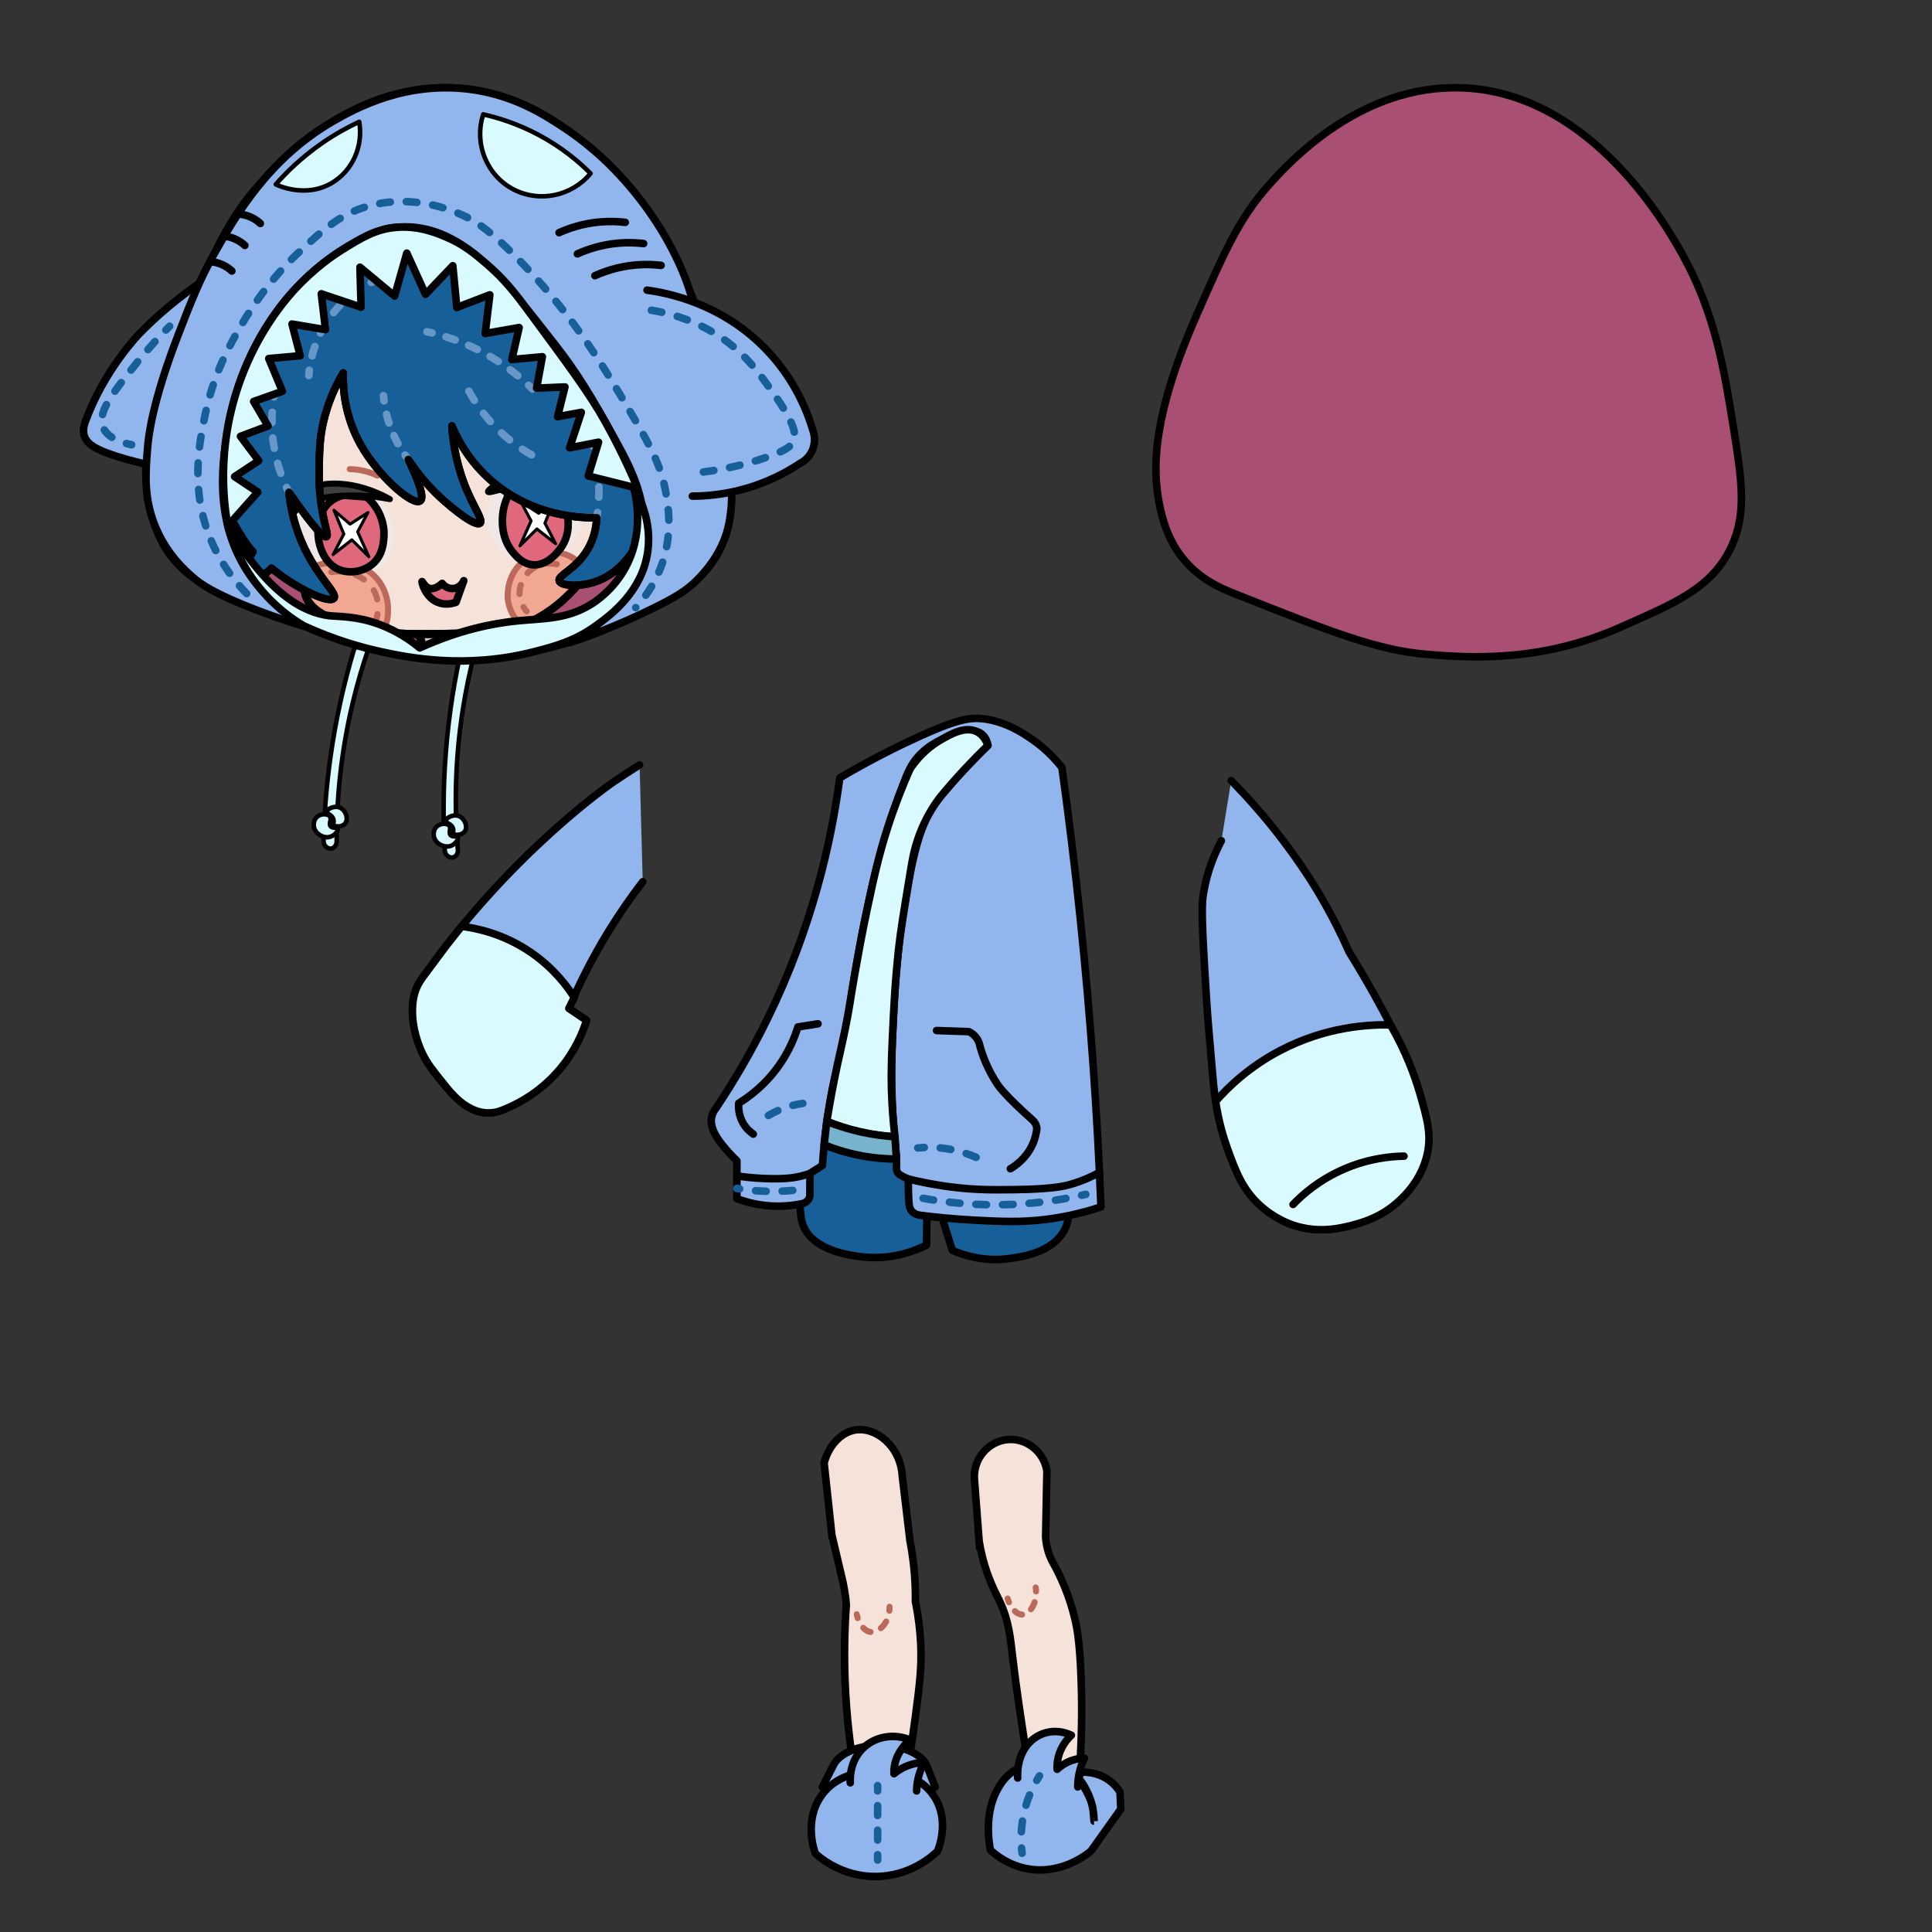 <?xml version="1.0" encoding="UTF-8"?>
<svg id="CharacterFront" xmlns="http://www.w3.org/2000/svg" viewBox="0 0 640 640">
  <rect x="0" y="0" width="640" height="640" fill="#333333" stroke="none"/>
  <defs>
    <style>
      .cls-1 {
        stroke-dasharray: 0 0 3.03 4.54;
      }

      .cls-1, .cls-2, .cls-3, .cls-4, .cls-5, .cls-6, .cls-7, .cls-8, .cls-9, .cls-10, .cls-11, .cls-12, .cls-13, .cls-14, .cls-15, .cls-16, .cls-17, .cls-18, .cls-19, .cls-20 {
        fill: none;
      }

      .cls-1, .cls-2, .cls-3, .cls-21, .cls-22, .cls-5, .cls-23, .cls-6, .cls-24, .cls-7, .cls-8, .cls-9, .cls-10, .cls-25, .cls-11, .cls-26, .cls-27, .cls-12, .cls-13, .cls-14, .cls-28, .cls-15, .cls-16, .cls-17, .cls-18, .cls-19, .cls-20 {
        stroke-linecap: round;
        stroke-linejoin: round;
      }

      .cls-1, .cls-3, .cls-7, .cls-8, .cls-29, .cls-14 {
        stroke: #bc695c;
      }

      .cls-1, .cls-3, .cls-7, .cls-8, .cls-29, .cls-14, .cls-28 {
        stroke-width: 2px;
      }

      .cls-2, .cls-21, .cls-22, .cls-5, .cls-6, .cls-24, .cls-9, .cls-30, .cls-10, .cls-11, .cls-26, .cls-27, .cls-12, .cls-13, .cls-31, .cls-15, .cls-16, .cls-17, .cls-18, .cls-19 {
        stroke-width: 2.5px;
      }

      .cls-2, .cls-6, .cls-10, .cls-12, .cls-16, .cls-17, .cls-18 {
        stroke: #6797c6;
      }

      .cls-2, .cls-19 {
        stroke-dasharray: 0 0 3.52 5.29;
      }

      .cls-3 {
        stroke-dasharray: 0 0 2.67 3.57;
      }

      .cls-4, .cls-32, .cls-21, .cls-22, .cls-23, .cls-24, .cls-30, .cls-25, .cls-26, .cls-27, .cls-13, .cls-31, .cls-28, .cls-20 {
        stroke: #000;
      }

      .cls-4, .cls-32, .cls-30, .cls-29, .cls-31 {
        stroke-miterlimit: 10;
      }

      .cls-4, .cls-32, .cls-20 {
        stroke-width: 2.64px;
      }

      .cls-32, .cls-30 {
        fill: #f5e3d9;
      }

      .cls-21 {
        fill: #175f99;
      }

      .cls-22, .cls-25 {
        fill: #d9faff;
      }

      .cls-5 {
        stroke-dasharray: 0 0 3.59 5.38;
      }

      .cls-5, .cls-9, .cls-11, .cls-15, .cls-19 {
        stroke: #175f99;
      }

      .cls-23 {
        fill: #fff;
      }

      .cls-6 {
        stroke-dasharray: 0 0 3.22 4.84;
      }

      .cls-24 {
        fill: #e0687c;
      }

      .cls-33 {
        fill: #ddc7bc;
      }

      .cls-8 {
        stroke-dasharray: 0 0 3.25 4.88;
      }

      .cls-9 {
        stroke-dasharray: 0 0 3.52 5.28;
      }

      .cls-10 {
        stroke-dasharray: 0 0 3.4 5.1;
      }

      .cls-25 {
        stroke-width: 1.5px;
      }

      .cls-11 {
        stroke-dasharray: 0 0 3.25 4.88;
      }

      .cls-26 {
        fill: #78b3ce;
      }

      .cls-27 {
        fill: #91b6ed;
      }

      .cls-12 {
        stroke-dasharray: 0 0 3.42 5.12;
      }

      .cls-34 {
        fill: #efe8e6;
      }

      .cls-29 {
        fill: #f1a791;
      }

      .cls-14 {
        stroke-dasharray: 0 0 2.81 3.75;
      }

      .cls-31 {
        fill: #a84f73;
      }

      .cls-28 {
        fill: #3f3f3f;
      }

      .cls-16 {
        stroke-dasharray: 0 0 3.2 4.8;
      }

      .cls-17 {
        stroke-dasharray: 0 0 2.99 4.49;
      }
    </style>
  </defs>
  <path class="cls-31" d="M203.01,207.41c-26.96,12.2-50.89,10.52-65.13,9.34-16.29-1.35-31.95-7.56-63.28-19.98-4.91-1.95-12.67-5.14-18.56-13.34-2.17-3.02-5.84-9.16-7.29-20.78-1.06-8.54-1.55-25.05,12.92-58,9.45-21.53,14.18-32.29,24.06-43.38,6.28-7.05,30.16-33.53,64.21-32.17,43.31,1.73,68.61,47.65,73.12,55.87,10.5,19.1,13.49,37.67,16.4,55.75,2.97,18.44,4.54,29.03-.37,40.01-6.51,14.54-20.39,19.57-36.1,26.69Z"/>
  <path class="cls-21" d="M266.24,370.26c-.89,8.23-2.12,22.56-.91,32.64,.09,.76,.26,2,.91,3.47,3.64,8.24,16.18,9.62,19.67,10,9.35,1.03,16.94-1.9,21-3.89,.12-8.1,.25-16.2,.37-24.3,2.73,8.67,5.47,17.34,8.2,26.02,3.34,1.45,10.21,3.87,18.76,2.72,4.1-.55,14.27-1.91,18.3-9.33,2.45-4.52,1.5-9.21-.36-18.33-1.4-6.85-3.46-12.28-5.04-15.89-11.19,2.93-27.91,5.84-48,4-13.2-1.21-24.33-4.14-32.89-7.11Z"/>
  <path class="cls-32" d="M309.66,245.72c-1.54,1-5.11,3.36-7.53,7.9-1.49,2.79-2.84,5.31-1.81,7.94,1.02,2.59,3.86,4.14,6.35,4.41,1.55,.17,2.84-.17,3.61-.44,2.28-2.92,4.87-6,7.82-9.15,3.33-3.55,6.6-6.66,9.7-9.36-.48-1.19-1.63-3.45-4.01-4.55-2.4-1.11-4.77-.45-7.73,.38-3.08,.86-5.31,2.17-6.39,2.87Z"/>
  <path class="cls-27" d="M325.29,243.25c1.27,1.02,1.76,2.53,1.98,3.67-1.54,1.49-3.74,3.65-6.29,6.35-3.68,3.88-8.35,9.12-10.7,12.27-2.86,3.83-5.71,8.78-8.61,22.97-4.48,21.87-5.33,39.6-6,54.94-.27,6.11-.5,14.01,0,24.01,.27,5.44,.69,10,1.04,13.31,.27,2.23,.3,3.97,.26,5.22-.03,.88-.1,1.83,.52,2.61,.36,.45,.84,.71,1.7,1.17,.68,.37,1.27,.62,1.7,.78-.02,2.23,.03,4.17,.09,5.74,.11,2.96,.26,4.05,1.09,4.96,.8,.88,1.89,1.18,2.61,1.3,4.77,.62,11.09,1.29,18.54,1.67,8.47,.42,14.74,.74,22.83-.23,4.76-.57,11.2-1.71,18.66-4.18-1.2-30.64-3.42-62.75-6.92-96.18-1.77-16.87-3.78-33.31-6-49.33-1.99-2.57-5.2-6.15-9.92-9.4-2.65-1.82-8.62-5.93-16.18-6.79-4.58-.52-8.92,.26-21.76,6.12-6.62,3.03-15.5,7.41-25.74,13.45-2.88,21.76-9.29,49.81-23.89,79.68-5.44,11.12-11.28,21-17.08,29.68-.47,.56-1.22,1.63-1.5,3.13-.29,1.58,.09,2.83,.29,3.52,1.34,4.45,7.67,10.43,8.09,10.82v12.57c2.4,.9,5.59,1.83,9.43,2.25,5,.55,9.22,.02,12.14-.59,.3-.05,.97-.22,1.6-.78,.73-.65,.95-1.44,1.01-1.73,.01-2.51,.02-5.02,.03-7.54,1.38-.87,2.76-1.74,4.14-2.61,.26-4.05,.79-10.3,1.96-17.88,2.03-13.2,3.71-15.59,6.56-31.6,1.56-8.73,1.41-9.98,3.57-21.77,1.39-7.61,2.51-12.86,3.18-15.92,.79-3.61,1.82-8.4,3.47-14.55,.84-3.15,3.36-12.42,7.76-23.94,1.95-5.12,2.94-7.17,4.83-9.4,3.99-4.69,8.82-6.4,11.48-7.31,3.54-1.2,7.5-2.55,10.05-.49Z"/>
  <path class="cls-13" d="M300.88,390.55c3.78,.94,8.82,2,14.82,2.73,7.86,.96,13.54,.88,20.81,.79,12.19-.16,16.22-1.19,17.94-1.68,4.21-1.19,7.52-2.78,9.76-4"/>
  <path class="cls-13" d="M268.29,388.73c-.67,.24-1.64,.55-2.84,.85-2.03,.51-4.77,.97-10.18,.88-2.92-.05-6.72-.26-11.19-.91"/>
  <path class="cls-27" d="M404.6,278.52c-1.98,3.72-4.64,9.63-5.91,17.26-.52,3.1-.76,6.25,.4,25.66,.55,9.23,.83,13.84,1.34,19.73,1.08,12.29,1.49,18.44,2.06,22.28,.87,5.79,5.35,35.65,26.06,42.47,15.76,5.19,36.54-4.41,42.4-18.82,2.74-6.74,1.64-13.13,.28-21.07-.45-2.59-1.98-10.56-13.21-31.46-4.02-7.49-7.82-13.92-11.07-19.14-2.6-5.88-5.77-12.21-9.64-18.81-2.06-3.5-8.55-14.26-19.25-26.87-3.96-4.67-7.52-8.43-10.2-11.16"/>
  <path class="cls-27" d="M211.87,253.38c-3.75,2.35-6.73,4.34-8.6,5.61,0,0-34.04,23.13-63.56,65.25-1.16,1.66-1.88,3.21-2.34,4.68-.71,2.27-.74,4.13-.74,5.1-.06,8.15,4.05,16.44,4.05,16.44,.4,.8,4.9,8.33,12.67,14.96,1.21,1.04,3.5,2.67,6.67,3.11,2.99,.41,5.51-.42,8.26-1.69,10.67-4.93,17.08-12.53,17.08-12.53,4.96-5.88,7.56-11.91,8.96-16.3-1.96-1.32-3.92-2.64-5.87-3.96,3.28-7.77,7.55-16.43,13.13-25.52,3.77-6.13,7.61-11.6,11.33-16.44"/>
  <path class="cls-19" d="M305.79,396.95c7.95,1.45,18.09,2.56,29.82,2.02,9.27-.42,17.39-1.77,24.08-3.33"/>
  <path class="cls-19" d="M262.6,394.34c-2.83,.27-6.08,.41-9.66,.26-3.27-.13-6.24-.48-8.86-.91"/>
  <path class="cls-22" d="M301.43,254.79c3.49-5.28,7.49-8.09,9.88-9.5,3.36-1.97,8.49-4.98,12.47-2.82,2,1.09,2.99,3.09,3.48,4.45-2.43,2.35-4.91,4.87-7.42,7.55-3.12,3.34-5.99,6.63-8.61,9.81-1.68,2.26-3.93,5.67-5.84,10.16-2.3,5.37-3.06,9.79-3.6,13.05-2.33,14.07-3.49,21.1-4.1,26.78-1.25,11.62-1.62,19.78-2.12,30.79-.4,8.8-.42,14.32-.05,20.71,.25,4.45,.64,8.16,.96,10.8-3.11-.14-6.77-.53-10.79-1.39-4.65-.99-8.61-2.37-11.81-3.71,.51-3.12,1.32-7.87,2.46-13.64,1.57-7.9,2.24-10.05,3.67-17.1,1.51-7.47,1.44-8.44,3.34-19.17,.92-5.17,2.15-12.11,3.91-20.38,2.11-9.91,3.74-17.57,6.85-27.21,2.39-7.41,4.96-13.84,7.33-19.18Z"/>
  <path class="cls-22" d="M402.7,364.83c4.21-4.79,11.18-11.5,21.43-16.86,15.14-7.92,29.29-8.62,36.49-8.47,5.2,9,8.07,16.99,9.71,22.66,2.53,8.72,3.96,13.88,2.39,20.48-1.96,8.25-7.3,13.36-9.19,15.11-5.95,5.54-12.29,7.26-15.7,8.14-3.91,1.01-11.01,2.73-19.29,.01-1.4-.46-6.36-2.21-11.23-6.67-5.84-5.35-8.03-11.39-10.67-18.67-1.36-3.76-2.97-9.09-3.95-15.74Z"/>
  <path class="cls-13" d="M428.34,398.99c3.07-3.2,8.71-8.25,17.19-11.85,8.03-3.42,15.2-4.08,19.56-4.15"/>
  <path class="cls-22" d="M152.9,306.86c4.71,.57,13.77,2.33,23,8.67,7.45,5.12,11.93,11.1,14.33,14.89-.6,1.21-1.2,2.42-1.8,3.63,1.96,1.32,3.92,2.64,5.87,3.96-1.24,3.94-3.75,10.15-8.96,16.3-7.14,8.42-15.47,12.16-19.65,13.71-.93,.35-3.03,.89-5.68,.51-1.12-.16-2.41-.5-4.02-1.31-3.54-1.77-6.08-4.52-8.66-7.73-3.92-4.88-5.89-7.32-7.39-10.51-1.05-2.22-3.54-8.08-3.31-14.96,.11-3.25,.78-5.28,1.2-6.36,.83-2.1,1.87-3.48,2.82-4.75,3.68-4.9,6.52-8.78,6.84-9.19,2.19-2.78,4.04-5.12,5.41-6.85Z"/>
  <path class="cls-26" d="M273,379.23c3.11,1.27,7,2.57,11.57,3.48,4.73,.94,8.95,1.23,12.39,1.23-.16-2.46-.32-4.92-.48-7.37-3.31-.21-7.19-.68-11.46-1.64-4.3-.97-8.04-2.22-11.14-3.46-.29,2.59-.59,5.17-.88,7.76Z"/>
  <g>
    <path class="cls-25" d="M157.08,216.8c-1.45,5.65-2.74,11.74-3.76,18.24-2.73,17.46-2.74,33.16-1.67,46.22,.24,1.31-.54,2.51-1.55,2.76-1.17,.29-2.64-.68-2.76-2.26-.47-8.28-.56-17.46,0-27.38,.78-13.67,2.64-25.9,4.87-36.4,1.63-.39,3.25-.79,4.88-1.18Z"/>
    <path class="cls-25" d="M147.62,271.98c-.04-.89,2.37-2.4,4.33-1.67,1.93,.72,3.16,3.52,2,5.11-.75,1.02-2.38,1.41-4,.89,.2-.57,.34-1.33,.06-2.06-.57-1.46-2.36-1.52-2.39-2.28Z"/>
    <path class="cls-25" d="M148.84,273.54c-.71-.88-2.84-.9-4.11,.22-1.1,.97-1.22,2.51-.94,3.56,.59,2.24,3.35,3.57,5.39,2.94,1.66-.51,2.85-2.31,2.5-2.94-.31-.57-1.68,.11-2.4-.67-.78-.84,.28-2.22-.43-3.11Z"/>
  </g>
  <g>
    <path class="cls-25" d="M122.14,214.65c-1.9,5.51-3.68,11.48-5.22,17.88-4.13,17.18-5.41,32.83-5.4,45.93,.14,1.33-.74,2.46-1.77,2.63-1.19,.2-2.57-.89-2.57-2.48,.2-8.29,.85-17.45,2.21-27.29,1.88-13.56,4.72-25.6,7.79-35.89,.49-.91,.98-1.81,1.47-2.72,1.16,.65,2.33,1.29,3.49,1.94Z"/>
    <path class="cls-25" d="M108.25,268.89c.04-.89,2.56-2.2,4.45-1.31,1.87,.88,2.86,3.77,1.58,5.26-.83,.96-2.49,1.21-4.06,.56,.24-.56,.45-1.3,.22-2.04-.45-1.5-2.23-1.71-2.2-2.46Z"/>
    <path class="cls-25" d="M109.34,270.54c-.63-.94-2.76-1.13-4.12-.11-1.17,.88-1.42,2.4-1.23,3.47,.41,2.28,3.05,3.83,5.13,3.37,1.69-.37,3.03-2.07,2.73-2.73-.26-.59-1.68-.03-2.34-.86-.71-.9,.46-2.19-.18-3.13Z"/>
  </g>
  <path class="cls-13" d="M310.24,341.38c3.56,.12,7.12,.24,10.68,.36,.5,.23,1.33,.68,2.1,1.53,.8,.88,1.17,1.78,1.34,2.3,.87,3.44,2.63,8.61,6.33,14.03,0,0,2.37,3.44,11.33,11.41,.14,.13,.61,.54,.98,1.23,.32,.6,.43,1.17,.48,1.57-.16,1.49-.58,3.56-1.67,5.79-2.13,4.34-5.53,6.63-7.11,7.56"/>
  <path class="cls-19" d="M323.35,383.38c-2.21-.98-5.13-2.02-8.67-2.67-4.27-.78-7.96-.71-10.67-.44"/>
  <path class="cls-13" d="M270.98,339.15l-6.67,1.04c-1.04,3.37-2.92,8.09-6.43,13.01-4.56,6.37-9.81,10.19-13.17,12.26-.09,1.09-.16,3.89,1.53,6.73,1.07,1.81,2.43,2.91,3.3,3.5"/>
  <path class="cls-19" d="M254.54,369.52c1.95-1.16,4.53-2.41,7.7-3.26,1.31-.35,2.56-.58,3.7-.74"/>
  <path class="cls-27" d="M69.08,91.78c-10.22,6.68-17.68,13.44-22.68,18.51,0,0-12.02,12.18-18.21,29.64-.47,1.33-.8,2.97-.22,4.6,.59,1.67,1.87,2.61,2.44,3.04,4.61,3.41,19.23,6.51,20,6.67"/>
  <g>
    <path class="cls-33" d="M138.92,210.04c2.77-.01,5.58-.04,8.42-.09,2.51-.04,4.99-.1,7.45-.17,.02,.76,.1,1.72,.37,2.8,.26,1.05,.62,1.92,.95,2.59-1.06,.7-3.99,2.44-8.12,2.4-4.08-.04-6.95-1.8-8-2.52-.02-.51-.06-1.06-.15-1.66-.2-1.33-.56-2.46-.93-3.35Z"/>
    <g>
      <path class="cls-32" d="M90.29,166.18c1.37,11.3,3.2,14.34,4.7,16.18,1.38,1.7,3.29,3.39,4.7,6.79,1.56,3.78,.81,5.62,1.57,8.09,1.81,5.93,10.11,8.43,16.18,10.18,7.06,2.03,13.84,2.76,24.79,2.61,16.82-.22,25.22-.33,32.62-3.65,11.89-5.33,18.32-14.7,20.88-18.53,11.85-17.74,12.35-41.17,5.22-59.51-7.71-19.83-28.92-45.45-58.46-43.59-31.73,2-50.05,34.25-52.98,52.98-1.5,9.61,.02,22.19,.78,28.45Z"/>
      <path class="cls-34" d="M125.22,164.64c1.01,.97,2.54,2.7,3.63,5.32,2.04,4.91,2.15,12.08-1.5,16.44-2.35,2.82-5.34,3.35-8.53,3.91-1.68,.3-8.98,1.37-15.55-3.65-1.09-.83-3.05-2.36-4.74-5.21-2.12-3.57-2.59-7.13-2.71-8.96,3.12-3.9,6.22-5.74,8.16-6.65,4.54-2.12,8.81-1.99,14.38-1.82,2.88,.09,5.25,.37,6.85,.61Z"/>
      <path class="cls-34" d="M163.24,163.44c-.73,1.6-1.91,4.81-1.57,8.87,.12,1.42,.64,7.55,5.87,11.61,4.08,3.17,9.37,3.83,13.57,2.61,8.83-2.55,11.86-12.8,12.79-15.92,.98-3.3,1.17-6.17,1.17-8.09-3.9-1.12-9.73-2.3-16.84-1.98-6.28,.28-11.41,1.64-15,2.9Z"/>
      <path class="cls-29" d="M99.94,189.79c1.69-1.13,5.09-3.08,9.73-3.45,1.69-.13,10.22-.81,15.46,5.68,3.8,4.7,4.47,11.44,1.87,17.36-4.11-.63-7.52-1.43-10.07-2.11-.72-.19-5.04-1.37-9.7-3.65-1.09-.54-2.49-1.27-3.81-2.73-.55-.61-1.62-1.82-2.18-3.65-.46-1.52-.16-2.13-.56-4.44-.23-1.32-.54-2.37-.76-3.01Z"/>
      <g>
        <path class="cls-7" d="M103.4,191.43c.45-.22,.99-.46,1.61-.7"/>
        <path class="cls-8" d="M109.73,189.51c2.17-.33,5.11-.42,8.16,.94,1.11,.5,4.44,1.98,6.26,5.77,.81,1.69,1.09,3.34,1.12,4.77"/>
        <path class="cls-7" d="M125.07,203.43c-.15,.82-.34,1.42-.43,1.71"/>
      </g>
      <path class="cls-29" d="M172.7,207.23c-.88-.83-3.99-3.94-4.5-8.95-.04-.35-.63-7.43,4.89-12.14,4.86-4.14,11.84-4.23,16.64-1.37,2.51,1.5,3.99,3.54,4.77,4.87-1.78,2.63-4.32,5.83-7.85,8.97-5.14,4.57-10.3,7.16-13.95,8.63Z"/>
      <g>
        <path class="cls-7" d="M174.46,202.49c-.29-.33-.68-.8-1.06-1.41"/>
        <path class="cls-1" d="M172.1,196.78c-.11-3.79,2.36-6.6,2.59-6.85,2.74-3.03,6.42-3.25,7.57-3.26,1.71-.02,3.18,.38,4.37,.9"/>
        <path class="cls-7" d="M188.6,188.68c.71,.5,1.17,.94,1.36,1.12"/>
      </g>
      <path class="cls-24" d="M113.69,164.03c-1.57,.45-3.87,1.37-5.61,3.45-4.91,5.85-3.07,18.05,4.05,21.14,3.63,1.58,8.66,.79,11.75-2.22,2.85-2.78,3.13-6.41,3.28-8.37,.35-4.66-1.54-8.19-2.41-9.59-1.11-1.78-2.37-3.02-3.28-3.8-2.59-.2-5.18-.41-7.76-.61Z"/>
      <path class="cls-24" d="M169.82,161.61c-1.24,1.81-2.67,4.5-3.18,7.96-.3,2.01-.95,8.67,3.52,13.7,1.12,1.26,3.09,3.48,6.14,3.81,5.73,.63,9.8-6.01,10.05-6.42,3.46-5.84,1.18-12.23,.65-13.7-1.1-3.06-2.8-5.19-3.92-6.39-1.88-.05-3.93-.02-6.13,.13-2.61,.18-5,.51-7.13,.91Z"/>
      <path class="cls-23" d="M183.78,165.44c-1.78,1.53-3.56,3.06-5.33,4.59l-5.93-3.85,3.41,6.37c-1.23,2.76-2.47,5.51-3.7,8.27,1.87-1.87,3.75-3.74,5.62-5.6,2.07,1.63,4.15,3.26,6.22,4.89-1.19-2.27-2.37-4.54-3.56-6.81,1.09-2.62,2.17-5.23,3.26-7.85Z"/>
      <path class="cls-23" d="M110.63,169.04c1.78,1.53,3.56,3.06,5.33,4.59l5.93-3.85-3.41,6.37c1.23,2.76,2.47,5.51,3.7,8.27-1.87-1.87-3.75-3.74-5.62-5.6-2.07,1.63-4.15,3.26-6.22,4.89,1.19-2.27,2.37-4.54,3.56-6.81-1.09-2.62-2.17-5.23-3.26-7.85Z"/>
      <path class="cls-4" d="M90.29,166.18c1.37,11.3,3.2,14.34,4.7,16.18,1.38,1.7,3.29,3.39,4.7,6.79,1.56,3.78,.81,5.62,1.57,8.09,1.81,5.93,10.11,8.43,16.18,10.18,7.06,2.03,13.84,2.76,24.79,2.61,16.82-.22,25.22-.33,32.62-3.65,11.89-5.33,18.32-14.7,20.88-18.53,11.85-17.74,12.35-41.17,5.22-59.51-7.71-19.83-28.92-45.45-58.46-43.59-31.73,2-50.05,34.25-52.98,52.98-1.5,9.61,.02,22.19,.78,28.45Z"/>
      <path class="cls-24" d="M139.8,192.64c.13-.08,.88,1.89,2.58,2.28,1.48,.34,2.99-.68,4.1-1.67,.91,1.25,2.43,1.9,3.95,1.67,2.29-.35,3.17-2.48,3.21-2.57-.86,2.39-1.73,4.78-2.59,7.17-.89,.32-3.43,1.09-6.07,0-4.16-1.72-5.36-6.75-5.16-6.87Z"/>
      <path class="cls-28" d="M161.67,162.92c-.31-.68,4.27-3.59,7.05-4.96,4.12-2.02,12.67-4.76,27.27,0-.3,1.52-.61,3.04-.91,4.57-4.9-1.36-9.04-1.81-12.01-1.96-7.82-.38-14.52,1.01-15.27,1.17-3.56,.76-5.92,1.64-6.13,1.17Z"/>
      <path class="cls-28" d="M94.78,165.59c1.79-1.37,3.9-2.64,6.37-3.61,12.57-4.92,25.06,1.71,28.01,3.37-6.59-1.29-12.1-1.34-15.99-1.12-8.19,.46-11.41,2.25-12.88,3.2-2.17,1.4-3.66,3.02-4.6,4.2-.3-2.01-.6-4.03-.9-6.04Z"/>
      <path class="cls-7" d="M115.85,155.41c1.48,.03,3.37,.21,5.48,.78,1.45,.39,2.69,.89,3.72,1.37"/>
      <path class="cls-7" d="M164.25,155.41c1.06-.76,2.36-1.58,3.92-2.35,1.42-.7,2.75-1.2,3.92-1.57"/>
    </g>
    <path class="cls-20" d="M138.46,210.04c.51,.76,1.11,1.9,1.39,3.36,.11,.61,.15,1.17,.15,1.66"/>
    <path class="cls-20" d="M154.78,209.78c.02,.76,.1,1.72,.37,2.8,.26,1.05,.62,1.92,.95,2.59"/>
    <g>
      <path class="cls-21" d="M70.06,148.71c1.1,14,7.36,24.63,7.38,24.66,0,0,0,0,0,0,2.6,4.61,4.69,7.7,6.34,9.41-.52,1.03-1.37,2.36-2.81,3.41-2.76,2-5.48,1.4-5.63,2.22-.19,1.06,4.04,3.7,8.44,3.11,3.21-.43,5.34-2.42,6.18-3.3,.51,.43,1.18,.98,1.99,1.6,7.11,5.42,17.08,10.19,18.65,8.37,1.41-1.64-5.71-7.09-10.67-18.67-2.79-6.53-3.81-12.43-4.22-16.44,8.95,12.85,11.67,15.1,12.44,14.67,.79-.44-.69-3.46-1.7-10.37-.89-6.07-.79-10.87-.71-14.06,.1-3.86,.17-8.05,1.3-13.12,1.61-7.27,4.4-12.9,6.67-16.67-.09,2.66,.04,6.24,.85,10.37,.9,4.6,2.7,10.08,6.21,15.59,6.2,9.75,16.19,18.07,18.42,16.43,.92-.67,1.03-3.42-3.93-13.73,2.14,3.28,5.5,7.83,10.44,12.44,4.48,4.18,11.9,9.96,13.33,8.67,1-.9-1.59-4.63-4-10.05-3.6-8.11-4.93-15.84-5.34-22.17,1.92,4.53,5.68,11.66,12.89,18,13.93,12.25,30.48,12.53,35.11,12.44-.15,2.86-.79,6.81-3.11,10.67-3.89,6.46-9.93,8.4-9.33,10.22,.55,1.69,6.43,2.08,11.56,.44,10.77-3.44,15.51-14.55,16.77-17.81,15.63-34.21,7.27-73.53-19.14-95.67-21.01-17.61-50.64-22-75.56-12.44-37.53,14.39-50.88,55.66-48.83,81.79Z"/>
      <g>
        <path class="cls-2" d="M155.33,129.59c2.25,4.07,6.11,9.88,12.44,15.26,4.08,3.47,8.07,5.82,11.33,7.41"/>
        <g>
          <g>
            <path class="cls-18" d="M132.22,90.33c-.44,.09-1.02,.22-1.71,.4"/>
            <path class="cls-6" d="M125.92,92.23c-4.42,1.76-10.15,4.98-15.03,10.84-5.17,6.2-7.21,12.75-8.05,17.19"/>
            <path class="cls-18" d="M102.47,122.65c-.08,.69-.14,1.28-.17,1.75"/>
          </g>
          <g>
            <path class="cls-18" d="M141.41,109.89c.55,.12,1.12,.25,1.71,.4"/>
            <path class="cls-16" d="M147.74,111.58c5.24,1.66,11.38,4.25,17.67,8.38,3.02,1.98,5.65,4.04,7.92,6.05"/>
            <path class="cls-18" d="M175.11,127.63c.44,.41,.86,.82,1.26,1.22"/>
          </g>
          <g>
            <path class="cls-18" d="M95.7,163.07c-.25-.49-.51-1.02-.77-1.58"/>
            <path class="cls-12" d="M93,156.75c-.91-2.59-1.73-5.58-2.26-8.93-.85-5.32-.76-10.04-.35-13.8"/>
            <path class="cls-18" d="M90.73,131.47c.1-.62,.2-1.19,.31-1.73"/>
          </g>
          <g>
            <path class="cls-18" d="M135.26,152.18c-.34-.44-.69-.91-1.05-1.42"/>
            <path class="cls-17" d="M131.83,146.97c-.58-1.06-1.15-2.21-1.69-3.45-1.33-3.08-2.11-5.98-2.58-8.48"/>
            <path class="cls-18" d="M127.22,132.82c-.08-.62-.14-1.2-.19-1.75"/>
          </g>
          <g>
            <path class="cls-18" d="M197.7,171.52c.09-.56,.17-1.14,.25-1.74"/>
            <path class="cls-10" d="M198.37,164.69c.09-2.34,.04-4.89-.22-7.62-.56-5.92-1.96-10.96-3.45-14.91"/>
            <path class="cls-18" d="M193.75,139.79c-.24-.57-.48-1.1-.71-1.61"/>
          </g>
          <path class="cls-13" d="M70.06,148.71c1.1,14,7.36,24.63,7.38,24.66,0,0,0,0,0,0,2.6,4.61,4.69,7.7,6.34,9.41-.52,1.03-1.37,2.36-2.81,3.41-2.76,2-5.48,1.4-5.63,2.22-.19,1.06,4.04,3.7,8.44,3.11,3.21-.43,5.34-2.42,6.18-3.3,.51,.43,1.18,.98,1.99,1.6,7.11,5.42,17.08,10.19,18.65,8.37,1.41-1.64-5.71-7.09-10.67-18.67-2.79-6.53-3.81-12.43-4.22-16.44,8.95,12.85,11.67,15.1,12.44,14.67,.79-.44-.69-3.46-1.7-10.37-.89-6.07-.79-10.87-.71-14.06,.1-3.86,.17-8.05,1.3-13.12,1.61-7.27,4.4-12.9,6.67-16.67-.09,2.66,.04,6.24,.85,10.37,.9,4.6,2.7,10.08,6.21,15.59,6.2,9.75,16.19,18.07,18.42,16.43,.92-.67,1.03-3.42-3.93-13.73,2.14,3.28,5.5,7.83,10.44,12.44,4.48,4.18,11.9,9.96,13.33,8.67,1-.9-1.59-4.63-4-10.05-3.6-8.11-4.93-15.84-5.34-22.17,1.92,4.53,5.68,11.66,12.89,18,13.93,12.25,30.48,12.53,35.11,12.44-.15,2.86-.79,6.81-3.11,10.67-3.89,6.46-9.93,8.4-9.33,10.22,.55,1.69,6.43,2.08,11.56,.44,10.77-3.44,15.51-14.55,16.77-17.81,15.63-34.21,7.27-73.53-19.14-95.67-21.01-17.61-50.64-22-75.56-12.44-37.53,14.39-50.88,55.66-48.83,81.79Z"/>
        </g>
      </g>
    </g>
  </g>
  <path class="cls-31" d="M537.63,207.41c-26.96,12.2-50.89,10.52-65.13,9.34-16.29-1.35-31.95-7.56-63.28-19.98-4.91-1.95-12.67-5.14-18.56-13.34-2.17-3.02-5.84-9.16-7.29-20.78-1.06-8.54-1.55-25.05,12.92-58,9.45-21.53,14.18-32.29,24.06-43.38,6.28-7.05,30.16-33.53,64.21-32.17,43.31,1.73,68.61,47.65,73.12,55.87,10.5,19.1,13.49,37.67,16.4,55.75,2.97,18.44,4.54,29.03-.37,40.01-6.51,14.54-20.39,19.57-36.1,26.69Z"/>
  <path class="cls-27" d="M76.06,139.28c.52-2.76,1.94-9.6,5.39-17.9,14.89-35.91,44.73-45.24,46.58-45.61,1.73-.34,3.45-.49,3.45-.49,.83-.07,1.75-.12,2.78-.12,19.25,.04,32.71,17.32,49.73,39.15,7.04,9.03,11.84,16.76,20.59,32.79,3.88,7.1,7.29,13.97,8.57,23.1,.84,6.03,.35,10.12-.13,12.63-1.1,5.77-3.37,9.7-4.75,12.05-5.95,10.09-14.62,15.51-19.33,17.98,11.07-3.8,19.99-7.76,26.45-10.9,8.5-4.13,11.97-6.32,15.39-9.72,1.92-1.91,8.16-8.25,10.41-17.51,.87-3.6,1.09-7.44,1.12-7.93,.21-3.83-.12-6.76-.34-8.64-2.19-18.44-3.81-25.43-3.81-25.43-1.63-10.71-7.79-30.42-9.84-36.84-5.02-15.71-19.25-39.04-41.86-53.82-6.5-4.25-16.04-10.34-29.79-12.35-21.95-3.21-39.01,6.25-46.11,10.31-21.64,12.4-32.53,31.58-39.18,43.27-5.2,9.15-8.18,16.86-12.26,27.4-8.81,22.77-9.93,34.12-10.19,37.21-.74,8.63-1.33,16.65,2.25,25.82,3.81,9.73,10.21,15.34,13.07,17.79,1.87,1.6,6.06,4.93,20.68,10.54,6.24,2.39,14.74,5.34,25.1,8.01-4.88-1.51-21.32-7.34-30.39-24.73-9.03-17.32-5.49-36.03-3.59-46.03Z"/>
  <path class="cls-22" d="M75.47,174.19c3.32-3.73,6.63-7.46,9.95-11.19-2.57-1.7-5.14-3.4-7.71-5.11,2.66-1.76,5.32-3.51,7.99-5.27-2.01-2.69-4.03-5.39-6.04-8.08,3.04-1.14,6.08-2.28,9.13-3.42-1.59-2.71-3.18-5.42-4.77-8.13,3.18-1.12,6.36-2.24,9.54-3.37-1.51-3.61-3.03-7.23-4.54-10.84,3.48-.31,6.95-.63,10.43-.94-.91-3.5-1.82-7-2.73-10.5,3.7,.62,7.41,1.25,11.11,1.87-.47-3.96-.93-7.92-1.4-11.88,4.39,1.47,8.78,2.94,13.18,4.42-.12-4.41-.25-8.83-.37-13.24,3.83,3.19,7.66,6.37,11.49,9.56,1.34-4.74,2.69-9.48,4.03-14.22,2.07,4.55,4.14,9.1,6.2,13.66,3.01-3.16,6.03-6.33,9.04-9.49,.44,4.61,.89,9.22,1.33,13.84,3.64-1.4,7.29-2.8,10.93-4.2-.51,4.27-1.02,8.55-1.54,12.82,3.75-.66,7.5-1.32,11.25-1.98-.81,3.53-1.61,7.07-2.42,10.6,3.37-.31,6.75-.62,10.12-.93-.64,3.47-1.28,6.93-1.92,10.4,3.13-.13,6.27-.26,9.4-.39-.82,3.29-1.64,6.57-2.46,9.86,2.63-.48,5.25-.97,7.88-1.45-1.29,3.92-2.59,7.84-3.88,11.76,3.2-.62,6.39-1.25,9.59-1.87-1.14,3.72-2.29,7.45-3.43,11.17,5.46,1.37,10.91,2.74,16.37,4.11-3.88-9.21-7.74-16.68-10.79-22.14-5.08-9.11-12-18.46-25.83-37.17-3.52-4.76-7.3-9.78-13.56-15.14-3.53-3.02-7.37-6.33-13.36-8.83-3.18-1.33-8.89-3.73-16.19-3.18-7.01,.52-11.76,3.49-18.15,7.46-2.51,1.56-8.95,5.78-15.82,13.25-1.84,2-8.68,9.63-14.43,21.67-6.26,13.13-8.13,25-8.74,32.25-.84,9.96,.06,18.35,1.12,24.28Z"/>
  <path class="cls-27" d="M214.34,96.12c6.09,.82,24.97,4.15,40.09,20.33,9.13,9.77,13.11,20.18,14.9,26.27,.22,.63,1.1,3.38-.22,6.43-1.2,2.78-3.46,4.03-4.1,4.36-4.46,2.96-11.3,6.72-20.3,8.95-5.91,1.46-11.19,1.88-15.37,1.89"/>
  <path class="cls-27" d="M185.19,77.08c3.18-1.43,7.83-3.07,13.63-3.56,3.16-.27,5.97-.13,8.31,.14"/>
  <path class="cls-27" d="M191.27,84.1c3.18-1.43,7.83-3.07,13.63-3.56,3.16-.27,5.97-.13,8.31,.14"/>
  <path class="cls-27" d="M197.07,91.33c3.18-1.43,7.83-3.07,13.63-3.56,3.16-.27,5.97-.13,8.31,.14"/>
  <path class="cls-27" d="M76.81,89.78c-.69-.64-1.77-1.49-3.27-2.14-1.16-.51-2.21-.74-3.01-.86"/>
  <path class="cls-27" d="M81.11,81.3c-.69-.64-1.77-1.49-3.27-2.14-1.16-.51-2.21-.74-3.01-.86"/>
  <path class="cls-27" d="M86.24,74.02c-.69-.64-1.77-1.49-3.27-2.14-1.16-.51-2.21-.74-3.01-.86"/>
  <path class="cls-19" d="M215.78,102.78c5.35,.85,12.31,2.7,19.56,6.81,10.69,6.08,15.99,13.69,21.93,22.22,6.76,9.71,6.25,12.73,5.63,14.22-.68,1.65-2.27,3.27-10.37,5.93-4.7,1.54-11.41,3.37-19.85,4.44"/>
  <g>
    <path class="cls-15" d="M56.19,108.07c-.39,.39-.81,.81-1.24,1.25"/>
    <path class="cls-9" d="M51.34,113.16c-1.97,2.16-4.14,4.67-6.4,7.5-8.01,10.03-12.75,16.11-10.81,20.89,.41,1.01,1.53,2.98,5.26,4.52"/>
    <path class="cls-15" d="M41.88,146.92c.54,.15,1.11,.28,1.72,.41"/>
  </g>
  <path class="cls-19" d="M81.7,196.63c-3.26-3.34-8.04-9-11.56-17.11-7.39-17.03-4.09-33-2.22-42,2.88-13.93,8.44-23.66,12-29.78,7.83-13.44,16.35-21.62,18.67-23.78,8.29-7.74,14.09-13.16,23.78-15.78,14.68-3.97,27.26,1.48,30.89,3.11,3.64,1.64,8.94,4.57,20.44,16.67,16.92,17.8,26.13,33.22,36,50,6.7,11.39,9.5,17.4,10.89,25.33,.84,4.82,2.36,14.24-1.78,24.89-2.38,6.12-5.78,10.46-8.22,13.11"/>
  <path class="cls-25" d="M160.07,37.89c4.87,1.09,11.35,3.07,18.37,6.81,7.79,4.16,13.44,9,17.19,12.74-6.24,7.56-16.93,9.75-25.48,5.33-8.89-4.59-13.23-15.19-10.07-24.89Z"/>
  <path class="cls-25" d="M119,40.35c-3.75,1.75-8,4.06-12.44,7.15-6.6,4.59-11.59,9.46-15.21,13.58,.59,.29,10,4.78,18.83-.63,6.65-4.07,10.18-12.06,8.82-20.09Z"/>
  <path class="cls-22" d="M75.47,174.19c13.33,22.58,25.01,28.7,33.57,29.77,2.69,.34,8.93,0,16.67,2.89,6.06,2.26,10.52,5.44,13.33,7.78,13.25-6.02,24.32-8.15,32.23-8.95,8.88-.89,16.58-.43,24.88-5.72,1.38-.88,6.56-4.34,10.44-10.89,7.08-11.95,4.12-24.58,3.3-27.65,2.04,3.43,6.04,11.36,4.7,21.21-1.81,13.31-12.13,20.93-16.69,24.29-7.32,5.41-14.15,7.22-21.31,9.04-22.45,5.71-41.52,1.83-50,0-6.53-1.41-15.62-3.91-26-8.67-3.89-2.3-9.61-6.32-14.89-12.89-6.26-7.79-8.99-15.57-10.24-20.22Z"/>
  <path class="cls-30" d="M324.38,510.75c.46,2.77,1.33,6.83,3.08,11.52,1.45,3.87,2.71,6.07,3.72,8.22,3.05,6.49,3.51,11.95,4.31,18.79,1.08,9.19,2.73,20.55,5.07,35.27,1.43-.4,3.7-.84,6.48-.6,3.06,.26,5.4,1.24,6.78,1.94,.15-.4,.87-2.14,2.65-2.81,.52-.19,1-.25,1.39-.26,.62-11.14,.52-20.4,.26-27.14-.45-11.99-1.4-16.66-2.02-19.31-1.89-8-4.81-14.2-7.04-18.25-.48-.82-.96-1.78-1.38-2.88-.91-2.36-1.21-4.51-1.3-6.14,.14-7.29,.28-14.58,.42-21.87-1.02-6.36-6.76-10.84-12.89-10.37-6.54,.5-11.69,6.48-11.11,13.33,.52,6.86,1.05,13.72,1.57,20.57Z"/>
  <path class="cls-30" d="M275.59,508.63c1.45,6.16,2.58,10.99,3.33,14.1,.18,.73,.54,2.26,.88,4.34,.26,1.6,.44,3.12,.55,4.53-.56,7.81-.78,16.52-.39,25.97,.46,10.99,1.66,20.94,3.17,29.66,1.06,4.59,5.22,7.64,9.49,7.27,3.53-.31,6.64-2.92,7.73-6.56,.76-4.53,1.78-11.02,2.84-18.89,.92-6.83,1.31-10.24,1.62-13.82,.49-5.73,.58-14.1-1.56-24.68,.02-1.54,0-3.13-.06-4.76-.2-5.66-.87-10.87-1.77-15.54-.84-7.02-1.67-14.04-2.51-21.06-.5-10.11-8.76-16.58-15.56-15.5-4.74,.75-8.86,5.18-10.35,10.93,.86,8,1.72,16.01,2.58,24.01Z"/>
  <g>
    <path class="cls-7" d="M283.81,534.74c.08,.44,.19,.87,.32,1.28"/>
    <path class="cls-14" d="M285.97,539.26c.74,.77,1.58,1.25,2.44,1.35,2.1,.24,4.83-1.76,5.86-5.19"/>
    <path class="cls-7" d="M294.62,533.58c.04-.43,.06-.87,.05-1.32"/>
  </g>
  <g>
    <path class="cls-7" d="M333.8,529.52c.13,.43,.27,.85,.44,1.25"/>
    <path class="cls-3" d="M336.2,533.72c.76,.71,1.59,1.12,2.38,1.13,1.9,.01,4.08-2.31,4.55-5.87"/>
    <path class="cls-7" d="M343.21,527.19c-.01-.43-.05-.87-.12-1.32"/>
  </g>
  <path class="cls-27" d="M359.92,593.06c-.81-1.55-1.91-3.6-4.16-5.42-4.05-3.27-8.81-3.36-10.43-3.39-1.56-.03-5.74-.1-9.66,2.5-2.72,1.81-4.1,4.07-4.9,5.42-4.7,7.89-3.29,17.5-2.7,20.67,1.88,1.73,6.13,5.14,12.46,6.25,11.17,1.96,19.57-4.83,20.87-5.92l9.87-13.87c-.08-1.88-.16-3.76-.24-5.64-.7-1.12-1.93-2.74-3.92-4.11-3.75-2.59-7.7-2.56-9.11-2.48-.21,.7-.42,1.41-.64,2.11,3.59,5.43,4.55,8.51,4.73,10.35,.03,.37,.34,3.75,.33,3.75,0,0,0,0,0,0-.02-2.28-.37-6.14-2.51-10.21Z"/>
  <path class="cls-27" d="M272.41,591.96c1.2-2.35,2.39-4.69,3.59-7.04,1.67-3.75,7.5-6.48,14.3-6.77,7.41-.31,14.41,2.36,16.58,6.41,.96,2.47,1.93,4.94,2.89,7.41-.49,.39-7.19,5.55-19.14,5.41-11.39-.13-17.63-4.96-18.22-5.43Z"/>
  <path class="cls-27" d="M309.77,595.59c-5.2-8.62-15.92-8.77-18.8-8.81-2.92-.04-12.94-.18-18.78,7.92-6.05,8.4-2.42,18.45-2.09,19.31,1.68,1.51,8.87,7.62,19.84,7.61,11.65-.01,19.11-6.93,20.62-8.39,.46-1.1,3.93-9.83-.79-17.64Z"/>
  <path class="cls-27" d="M281.67,590.58c-.06-.75-.47-7.36,4.69-11.9,4.05-3.57,9.93-4.46,15.11-2.31-1.35,1.13-4.14,3.81-5.05,8.06-.24,1.15-.31,2.21-.28,3.13,.89-.72,2.1-1.56,3.64-2.26,2.56-1.16,4.9-1.44,6.41-1.49-.7,1.25-1.52,3.02-2.04,5.25-.37,1.61-.49,3.05-.5,4.21"/>
  <path class="cls-27" d="M337.12,588.99c-.06-.76-.5-7.45,4.12-11.99,3.63-3.57,8.94-4.41,13.65-2.18-1.21,1.13-3.71,3.82-4.49,8.11-.21,1.16-.26,2.23-.22,3.17,.8-.72,1.88-1.55,3.27-2.25,2.31-1.15,4.42-1.41,5.78-1.45-.63,1.26-1.35,3.04-1.79,5.29-.32,1.62-.41,3.08-.41,4.26"/>
  <g>
    <path class="cls-15" d="M290.73,591.51v1.76"/>
    <path class="cls-11" d="M290.73,598.15v13.82"/>
    <path class="cls-15" d="M290.73,614.41v1.76"/>
  </g>
  <g>
    <path class="cls-15" d="M344.36,588.28c-.3,.47-.61,.97-.92,1.5"/>
    <path class="cls-5" d="M341.06,594.6c-.29,.7-.56,1.43-.81,2.2-1.6,4.77-2.02,9.17-1.97,12.69"/>
    <path class="cls-15" d="M338.41,612.17c.05,.63,.11,1.22,.18,1.75"/>
  </g>
</svg>